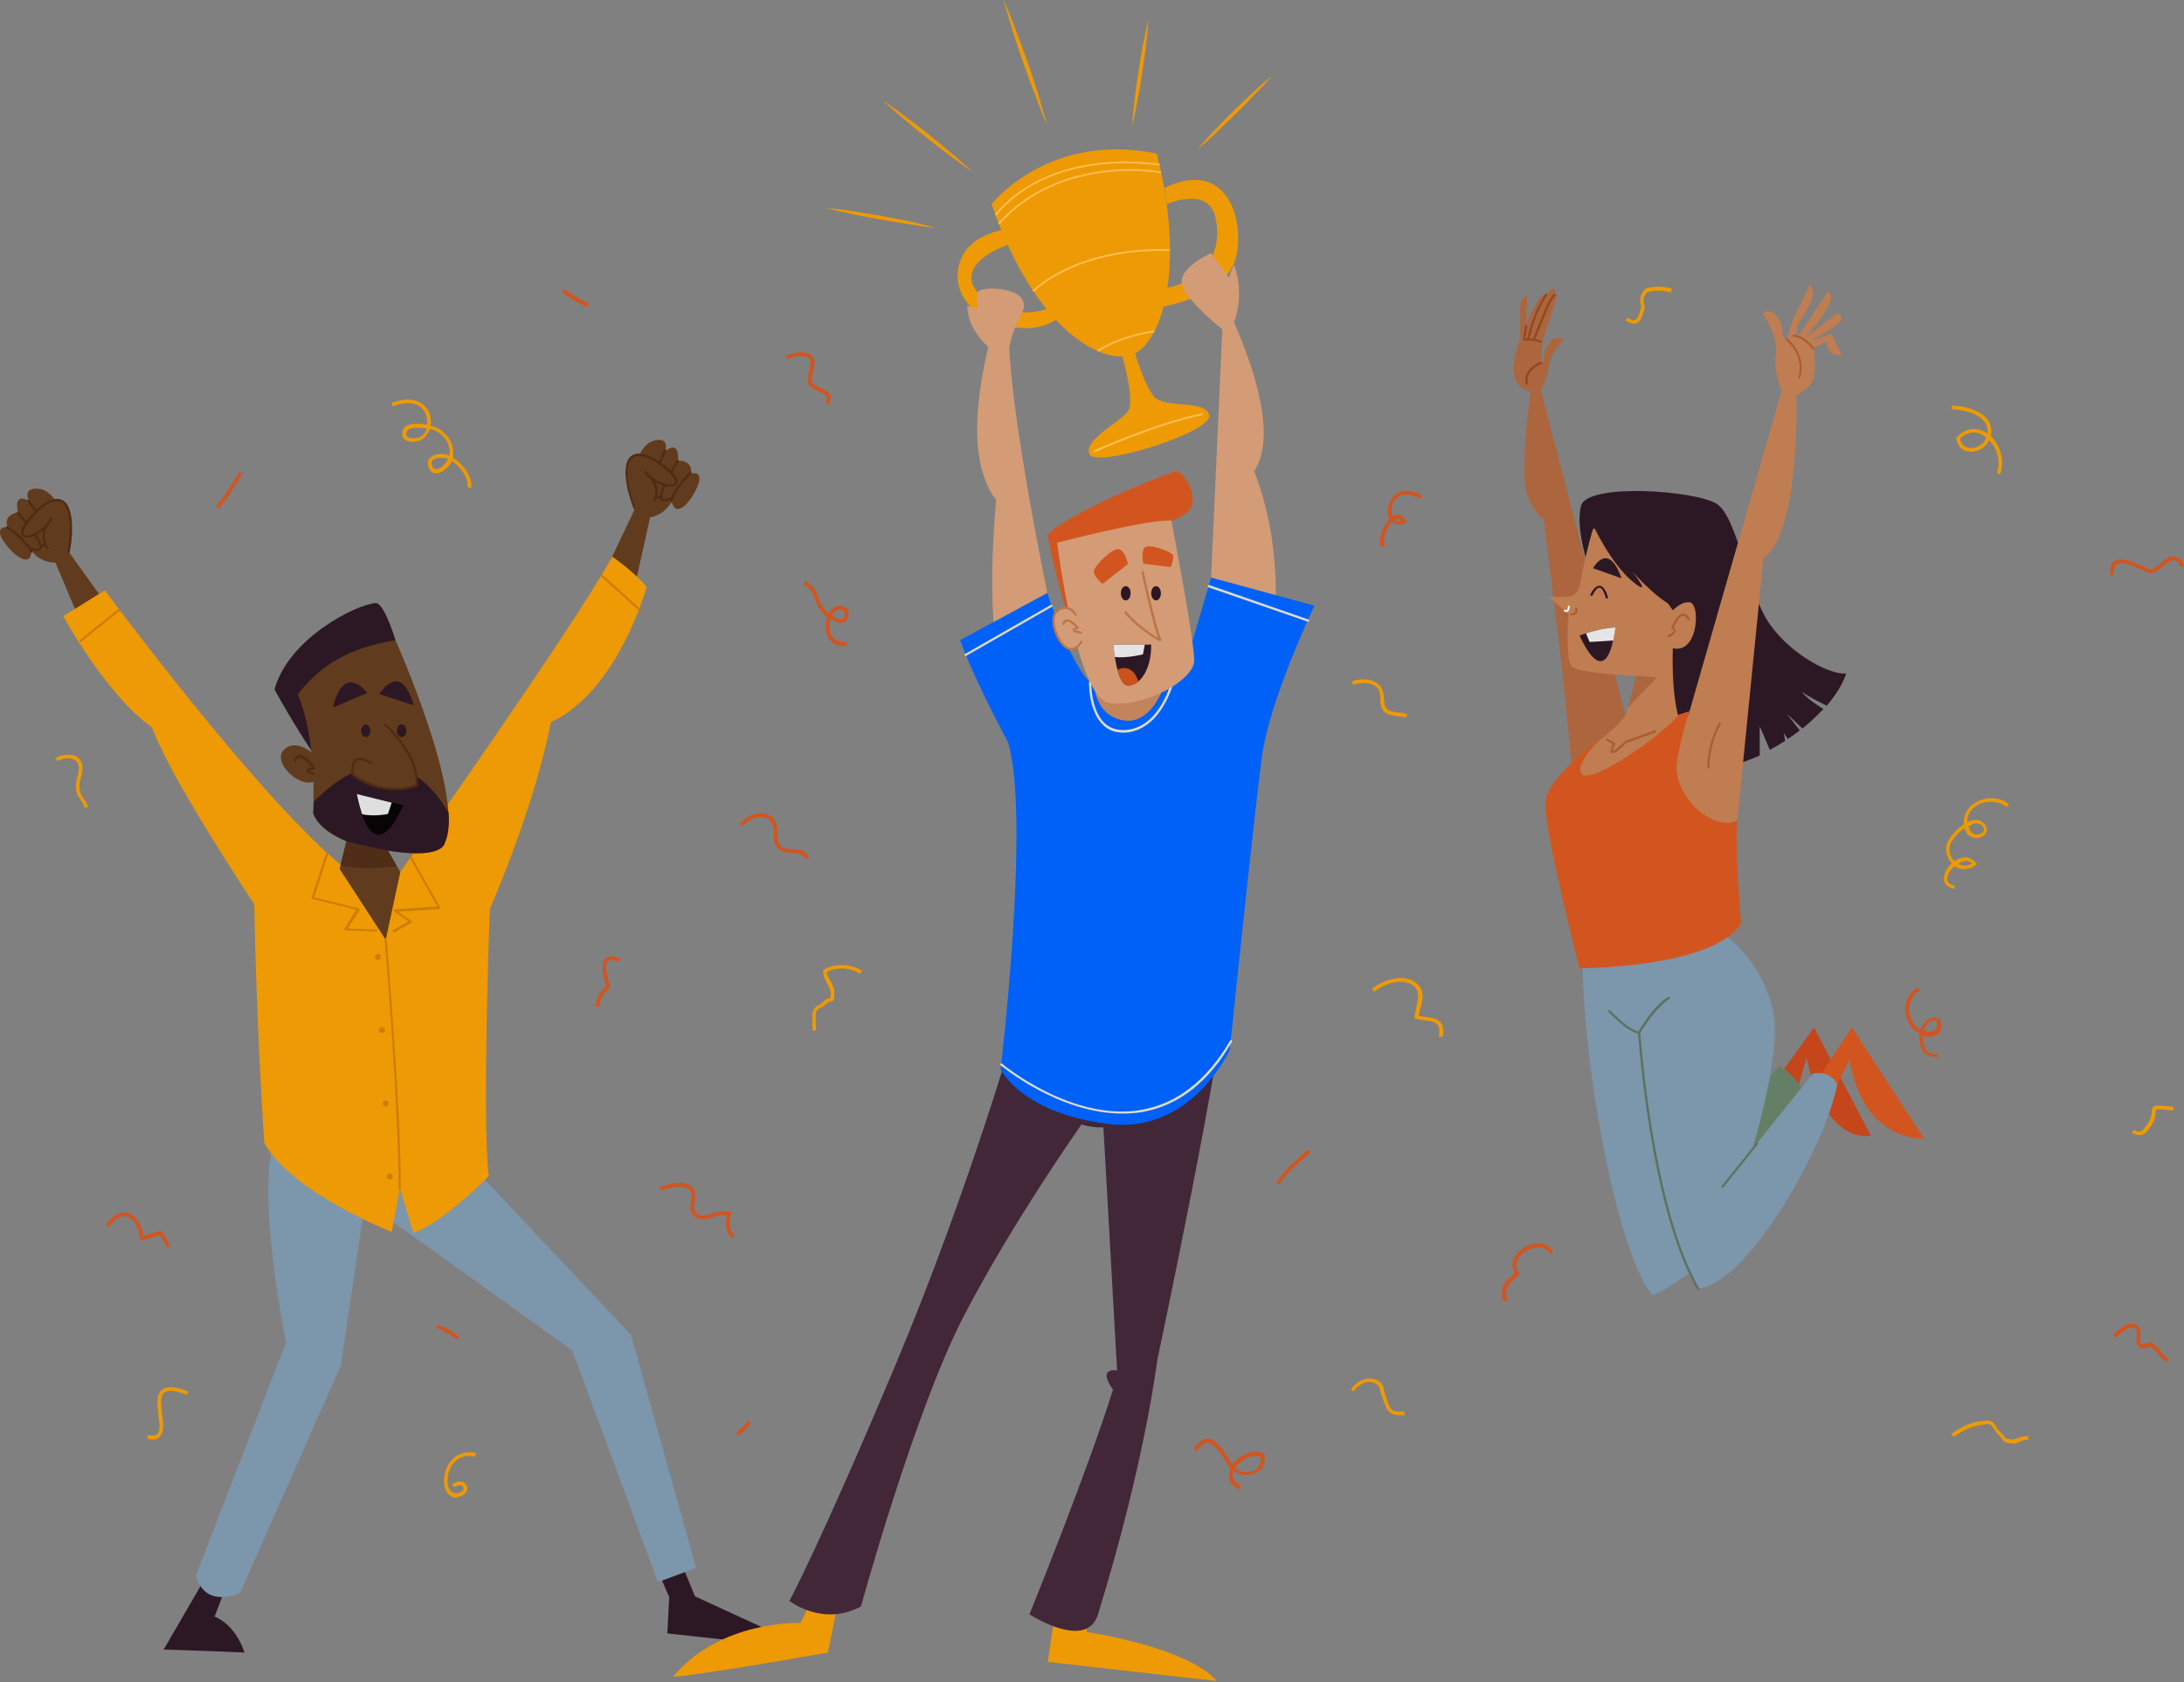 <svg width="400" height="308" viewBox="0 0 400 308" fill="none" xmlns="http://www.w3.org/2000/svg">
<rect x="0" y="0" width="400" height="308" fill="#808080" stroke="none"/>
<g clip-path="url(#clip0_439_15771)">
<path d="M41.77 289.643L39.3 296.022C39.3 296.022 42.936 297.188 44.788 302.606C37.037 302.263 29.973 302.057 29.973 302.057L39.781 285.185" fill="#2C1824"/>
<path d="M124.485 285.528L127.297 292.318L148.148 301.92L122.222 299.108L122.565 292.455L119.479 285.322" fill="#2C1824"/>
<path d="M86.9 213.992L115.569 244.445L127.503 287.106L120.508 289.712L104.801 247.257L66.873 220.096L62.414 250.069L43.964 291.701C43.964 291.701 37.586 294.788 35.871 288.478L52.401 245.816C52.401 245.816 45.953 214.678 51.166 206.996" fill="#7C96AB"/>
<path d="M111.935 102.332L116.324 93.073C116.324 93.073 114.198 87.723 115.09 84.774C116.05 81.756 120.165 83.676 123.114 86.694C125.995 89.643 121.057 89.849 118.245 86.488C121.605 89.369 119.891 91.701 119.891 91.701L116.05 87.106C116.05 87.106 116.598 81.619 119.685 80.727C122.703 79.835 121.88 82.579 121.88 82.579C121.88 82.579 124.417 80.316 124.212 84.362C127.092 84.362 126.544 86.694 126.544 86.694C126.544 86.694 129.15 86.008 127.641 89.3C126.132 92.661 123.594 94.719 123.046 91.838C121.605 94.445 119.068 94.719 119.068 94.719L115.981 108.642" fill="#613B1D"/>
<path d="M116.255 93.278C116.187 93.278 116.118 93.21 116.05 93.141C115.981 92.935 113.855 87.723 114.815 84.705C115.089 83.813 115.638 83.333 116.393 83.127C118.313 82.647 121.194 84.499 123.183 86.557C123.937 87.311 124.211 87.997 124.074 88.477C124.006 88.82 123.663 89.026 123.251 89.094C122.428 89.232 121.194 88.957 119.959 88.203C121.056 90.26 119.959 91.769 119.959 91.769C119.89 91.838 119.753 91.907 119.685 91.838C119.616 91.769 119.548 91.632 119.616 91.564C119.685 91.495 120.851 89.849 118.93 87.517C118.587 87.243 118.313 86.9 117.97 86.557C117.901 86.488 117.901 86.351 117.97 86.282C118.039 86.214 118.176 86.214 118.244 86.282C118.587 86.625 118.93 86.9 119.205 87.243C120.645 88.477 122.291 88.82 123.114 88.683C123.32 88.614 123.594 88.546 123.663 88.34C123.731 87.997 123.457 87.448 122.84 86.831C120.576 84.568 117.97 83.196 116.461 83.539C115.844 83.676 115.432 84.156 115.158 84.842C114.266 87.723 116.324 92.935 116.324 93.004C116.393 93.141 116.324 93.21 116.187 93.278C116.324 93.278 116.324 93.278 116.255 93.278Z" fill="#4F2B13"/>
<path d="M122.977 91.975C122.84 91.907 122.771 91.838 122.771 91.701C123.389 89.3 126.201 86.557 126.338 86.42C126.407 86.351 126.544 86.351 126.612 86.42C126.681 86.488 126.681 86.625 126.612 86.694C126.612 86.694 123.8 89.437 123.183 91.769C123.114 91.907 123.046 91.975 122.977 91.975Z" fill="#4F2B13"/>
<path d="M122.909 86.694C122.84 86.694 122.84 86.694 122.772 86.694C122.703 86.626 122.635 86.489 122.703 86.42L123.938 84.294C124.006 84.225 124.144 84.157 124.212 84.225C124.281 84.294 124.349 84.431 124.281 84.499L123.046 86.626C123.046 86.626 122.978 86.694 122.909 86.694Z" fill="#4F2B13"/>
<path d="M121.674 91.838C121.468 91.838 121.262 91.769 121.125 91.632C120.439 91.015 121.4 89.026 121.605 88.683C121.674 88.614 121.811 88.546 121.88 88.614C121.948 88.683 122.017 88.82 121.948 88.889C121.537 89.712 121.057 91.084 121.4 91.358C121.468 91.426 121.811 91.564 122.84 91.015C122.908 90.946 123.046 91.015 123.114 91.084C123.183 91.152 123.114 91.289 123.046 91.358C122.497 91.701 122.085 91.838 121.674 91.838Z" fill="#4F2B13"/>
<path d="M120.851 84.911H120.783C120.646 84.842 120.646 84.774 120.646 84.637L121.606 82.442C121.674 82.305 121.743 82.305 121.88 82.305C122.017 82.373 122.017 82.442 122.017 82.579L121.057 84.774C120.988 84.911 120.92 84.911 120.851 84.911Z" fill="#4F2B13"/>
<path d="M120.714 91.358C120.508 91.358 120.234 91.221 120.028 91.015C119.959 90.947 119.959 90.809 120.028 90.741C120.097 90.672 120.234 90.672 120.302 90.741C120.508 90.878 120.645 90.947 120.782 90.947C120.92 90.947 120.988 90.809 120.988 90.809C121.057 90.741 121.194 90.672 121.263 90.741C121.331 90.809 121.4 90.947 121.331 91.015C121.331 91.015 121.125 91.29 120.851 91.358C120.782 91.358 120.782 91.358 120.714 91.358Z" fill="#4F2B13"/>
<path d="M18.587 109.396L12.62 101.097C12.62 101.097 13.786 95.473 12.277 92.73C10.768 89.986 7.065 92.592 4.733 96.022C2.401 99.451 7.339 98.697 9.465 94.924C6.653 98.354 8.848 100.343 8.848 100.343L11.797 95.13C11.797 95.13 10.288 89.849 7.133 89.506C3.978 89.163 5.281 91.701 5.281 91.701C5.281 91.701 2.401 89.918 3.292 93.827C0.412 94.376 1.372 96.502 1.372 96.502C1.372 96.502 -1.303 96.296 0.755 99.245C2.881 102.263 5.693 103.841 5.761 100.891C7.613 103.223 10.151 103.018 10.151 103.018L15.707 116.186" fill="#613B1D"/>
<path d="M12.551 101.303C12.414 101.303 12.345 101.166 12.345 101.029C12.345 100.96 13.511 95.473 12.071 92.798C11.728 92.112 11.248 91.769 10.562 91.769C8.984 91.701 6.653 93.484 4.869 96.159C4.389 96.913 4.183 97.462 4.321 97.805C4.458 98.011 4.732 98.079 4.938 98.079C5.761 98.079 7.27 97.394 8.504 95.953C8.71 95.61 8.984 95.267 9.259 94.856C9.327 94.787 9.465 94.787 9.533 94.787C9.602 94.856 9.67 94.993 9.602 95.061C9.396 95.473 9.122 95.816 8.847 96.159C7.338 98.765 8.847 100.206 8.916 100.206C8.984 100.274 8.984 100.411 8.916 100.48C8.847 100.548 8.71 100.548 8.642 100.48C8.642 100.48 7.27 99.177 8.024 96.982C6.927 97.942 5.761 98.422 4.938 98.422C4.458 98.422 4.115 98.216 3.978 97.942C3.703 97.462 3.909 96.776 4.526 95.885C6.104 93.553 8.573 91.221 10.562 91.358C11.385 91.426 12.002 91.838 12.414 92.592C13.923 95.404 12.825 100.891 12.757 101.166C12.757 101.234 12.688 101.303 12.551 101.303Z" fill="#4F2B13"/>
<path d="M5.761 101.235C5.693 101.235 5.624 101.166 5.556 101.097C4.527 98.903 1.303 96.776 1.235 96.708C1.166 96.639 1.098 96.502 1.166 96.433C1.235 96.365 1.372 96.296 1.44 96.365C1.578 96.433 4.801 98.628 5.899 100.892C5.967 101.029 5.899 101.097 5.83 101.166C5.83 101.235 5.83 101.235 5.761 101.235Z" fill="#4F2B13"/>
<path d="M4.87 96.022C4.801 96.022 4.732 96.022 4.732 95.953L3.155 94.033C3.086 93.964 3.086 93.827 3.155 93.758C3.224 93.69 3.361 93.69 3.429 93.758L5.007 95.679C5.075 95.748 5.075 95.885 5.007 95.953C5.007 95.953 4.938 96.022 4.87 96.022Z" fill="#4F2B13"/>
<path d="M6.79 100.891C6.448 100.891 6.105 100.823 5.624 100.686C5.487 100.617 5.487 100.549 5.487 100.411C5.556 100.274 5.624 100.274 5.762 100.274C6.859 100.617 7.133 100.48 7.202 100.343C7.476 100 6.79 98.765 6.173 98.011C6.105 97.942 6.105 97.805 6.242 97.737C6.31 97.668 6.448 97.668 6.516 97.805C6.79 98.148 8.094 99.863 7.545 100.617C7.408 100.823 7.133 100.891 6.79 100.891Z" fill="#4F2B13"/>
<path d="M6.653 93.896C6.584 93.896 6.516 93.896 6.447 93.827L5.075 91.838C5.007 91.769 5.007 91.632 5.144 91.564C5.213 91.495 5.35 91.495 5.418 91.632L6.79 93.621C6.859 93.69 6.859 93.827 6.721 93.896H6.653Z" fill="#4F2B13"/>
<path d="M7.751 100.206C7.476 100.206 7.27 100 7.202 100C7.133 99.931 7.133 99.794 7.202 99.726C7.27 99.657 7.408 99.657 7.476 99.726C7.476 99.726 7.613 99.794 7.751 99.794C7.888 99.794 8.025 99.657 8.162 99.52C8.231 99.451 8.368 99.383 8.436 99.451C8.505 99.52 8.574 99.657 8.505 99.726C8.299 100.069 8.093 100.206 7.751 100.206C7.819 100.206 7.819 100.206 7.751 100.206Z" fill="#4F2B13"/>
<path d="M73.319 159.671C73.319 159.671 104.801 115.295 112.14 101.92C116.666 105.144 118.45 107.476 118.45 107.476C118.45 107.476 113.168 126.612 100.891 132.236C97.873 147.942 89.712 166.461 89.712 166.461C89.712 166.461 88.271 204.527 89.506 215.363C80.658 224.28 75.72 225.789 75.72 225.789L73.251 217.627L71.742 225.583C71.742 225.583 53.498 218.45 48.422 209.328C46.913 187.449 46.57 165.569 46.57 165.569C46.57 165.569 31.07 142.318 27.846 133.196C19.41 127.229 11.591 112.826 11.591 112.826L19.204 108.093C19.204 108.093 46.845 145.473 62.483 158.436" fill="#EE9A04"/>
<path d="M69.959 153.841L73.32 159.671L70.645 172.085L62.209 159.122L64.129 151.303" fill="#613B1D"/>
<path d="M62.346 158.505L64.129 151.303L69.959 153.841L72.702 158.642C70.576 158.848 66.118 159.259 62.346 158.505Z" fill="#4F2D16"/>
<path d="M72.428 117.215C72.428 117.215 70.439 110.562 68.862 110.425C65.295 110.631 52.812 116.872 50.274 126.269C55.007 134.774 58.299 139.3 58.299 139.3" fill="#2C1824"/>
<path d="M72.428 117.215C72.428 117.215 85.391 146.228 81.412 154.321C81.412 154.321 81.207 158.779 63.58 154.115C57.75 151.715 57.338 148.834 57.338 148.834C57.338 148.834 58.23 135.802 54.526 127.16C59.945 120.096 66.46 118.313 72.428 117.215Z" fill="#613B1D"/>
<path d="M82.167 148.834C82.304 151.097 82.099 153.018 81.481 154.321C81.481 154.321 81.275 158.779 63.649 154.115C57.819 151.715 57.407 148.834 57.407 148.834C57.407 148.834 57.476 148.08 57.476 146.776C71.125 133.128 79.492 144.17 82.167 148.834Z" fill="#2C1824"/>
<path d="M58.093 138.683C58.093 138.683 54.595 134.911 52.058 137.243C49.451 139.643 55.761 145.268 58.23 142.593" fill="#613B1D"/>
<path d="M70.576 132.716C70.576 132.716 76.681 138.066 76.338 143.759C70.096 146.228 64.609 141.907 64.609 141.907C64.609 141.907 63.855 137.174 67.901 139.781" fill="#613B1D"/>
<path d="M72.359 144.719C67.901 144.719 64.54 142.112 64.472 142.044C64.403 142.044 64.403 141.975 64.403 141.907C64.403 141.838 64.06 139.643 65.158 138.957C65.775 138.546 66.804 138.752 68.038 139.575C68.107 139.643 68.176 139.78 68.107 139.849C68.038 139.918 67.901 139.986 67.833 139.918C66.735 139.163 65.844 138.957 65.364 139.3C64.678 139.712 64.746 141.152 64.815 141.769C65.432 142.25 70.507 145.748 76.132 143.621C76.337 138.134 70.507 132.922 70.439 132.853C70.37 132.785 70.37 132.647 70.439 132.579C70.507 132.51 70.645 132.51 70.713 132.579C70.988 132.785 76.886 138.066 76.543 143.827C76.543 143.896 76.475 143.964 76.406 144.033C75.034 144.513 73.662 144.719 72.359 144.719Z" fill="#4F2B13"/>
<path d="M57.407 141.907C56.859 141.77 56.104 141.495 56.173 141.084C56.173 140.809 56.447 140.672 57.133 140.535C55.83 138.82 55.144 138.683 54.801 138.752C54.389 138.82 54.252 139.3 54.252 139.3C54.252 139.438 54.115 139.506 53.978 139.438C53.841 139.438 53.841 139.3 53.841 139.163C53.841 139.163 54.047 138.409 54.733 138.272C55.487 138.135 56.516 138.889 57.682 140.535C57.75 140.604 57.75 140.672 57.682 140.741C57.682 140.809 57.613 140.878 57.544 140.878C56.721 141.015 56.584 141.152 56.584 141.152C56.653 141.221 57.064 141.427 57.476 141.564C57.613 141.564 57.682 141.701 57.613 141.838C57.613 141.838 57.544 141.907 57.407 141.907Z" fill="#4F2B13"/>
<path d="M66.118 133.745C66.118 134.362 66.461 134.911 66.941 134.979C67.421 134.979 67.833 134.499 67.833 133.882C67.833 133.265 67.49 132.716 67.01 132.647C66.598 132.647 66.187 133.128 66.118 133.745Z" fill="#2C1824"/>
<path d="M72.702 133.745C72.702 134.362 73.045 134.911 73.525 134.979C74.005 134.979 74.417 134.499 74.417 133.882C74.417 133.265 74.074 132.716 73.594 132.647C73.114 132.579 72.702 133.128 72.702 133.745Z" fill="#2C1824"/>
<path d="M67.284 126.886C67.284 126.886 62.963 121.125 60.974 129.561Z" fill="#2C1824"/>
<path d="M69.478 127.092C69.478 127.092 73.388 120.713 75.788 129.15Z" fill="#2C1824"/>
<path d="M73.868 147.462L65.363 145.405C65.363 145.405 67.832 160.7 73.868 147.462Z" fill="#070406"/>
<path d="M71.056 149.04C71.056 149.04 68.587 149.589 66.323 149.108C65.706 147.257 65.363 145.405 65.363 145.405L71.742 146.982L71.056 149.04Z" fill="#DFDFDF"/>
<path d="M73.183 217.833C73.046 217.833 72.977 217.764 72.977 217.627C73.114 204.184 70.508 172.428 70.439 172.085C70.439 171.948 70.508 171.879 70.645 171.879C70.782 171.879 70.851 171.948 70.851 172.085C70.851 172.428 73.526 204.184 73.389 217.627C73.389 217.764 73.251 217.833 73.183 217.833Z" fill="#CC7E00"/>
<path d="M68.861 170.576L63.306 170.37C63.237 170.37 63.169 170.302 63.1 170.233C63.032 170.165 63.1 170.096 63.1 170.027L65.226 166.598L57.202 164.609C57.133 164.609 57.065 164.54 57.065 164.54C57.065 164.472 57.065 164.403 57.065 164.403L59.671 156.31C59.739 156.173 59.808 156.173 59.945 156.173C60.082 156.241 60.082 156.31 60.082 156.447L57.545 164.335L65.706 166.324C65.775 166.324 65.844 166.392 65.844 166.461C65.844 166.53 65.844 166.598 65.844 166.667L63.717 170.027L68.93 170.233C69.067 170.233 69.136 170.302 69.136 170.439C69.067 170.439 68.999 170.576 68.861 170.576Z" fill="#CC7E00"/>
<path d="M72.154 170.713C72.085 170.713 72.017 170.645 71.948 170.576C71.88 170.508 71.948 170.37 72.017 170.302L74.829 168.724L72.154 166.872C72.085 166.804 72.017 166.735 72.085 166.667C72.085 166.598 72.154 166.529 72.291 166.529L80.11 165.981L75.035 157.064C74.966 156.996 75.035 156.859 75.103 156.79C75.172 156.722 75.309 156.79 75.378 156.859L80.59 166.118C80.659 166.187 80.659 166.255 80.59 166.324C80.59 166.392 80.522 166.461 80.453 166.461L72.909 166.941L75.378 168.656C75.446 168.724 75.446 168.793 75.446 168.861C75.446 168.93 75.378 168.999 75.309 168.999L72.223 170.713C72.223 170.713 72.223 170.713 72.154 170.713Z" fill="#CC7E00"/>
<path d="M68.655 175.24C68.655 175.514 68.861 175.789 69.204 175.789C69.478 175.789 69.753 175.583 69.753 175.24C69.753 174.966 69.547 174.691 69.204 174.691C68.93 174.691 68.655 174.897 68.655 175.24Z" fill="#CC7E00"/>
<path d="M69.41 188.615C69.41 188.889 69.616 189.163 69.959 189.163C70.302 189.163 70.508 188.958 70.508 188.615C70.508 188.34 70.302 188.066 69.959 188.066C69.684 188.066 69.41 188.34 69.41 188.615Z" fill="#CC7E00"/>
<path d="M70.096 202.057C70.096 202.332 70.302 202.606 70.644 202.606C70.919 202.606 71.193 202.4 71.193 202.057C71.193 201.783 70.987 201.509 70.644 201.509C70.37 201.509 70.164 201.715 70.096 202.057Z" fill="#CC7E00"/>
<path d="M70.851 215.432C70.851 215.706 71.056 215.981 71.399 215.981C71.674 215.981 71.948 215.775 71.948 215.432C71.948 215.158 71.742 214.883 71.399 214.883C71.125 214.883 70.851 215.089 70.851 215.432Z" fill="#CC7E00"/>
<path d="M117.078 111.797C117.009 111.797 117.009 111.797 116.941 111.728L110.013 105.487C109.945 105.418 109.945 105.281 110.013 105.213C110.082 105.144 110.219 105.144 110.288 105.213L117.215 111.454C117.284 111.523 117.284 111.66 117.215 111.728C117.146 111.728 117.146 111.797 117.078 111.797Z" fill="#CC7E00"/>
<path d="M14.746 117.559C14.678 117.559 14.609 117.559 14.609 117.49C14.54 117.421 14.54 117.284 14.609 117.216L21.605 111.591C21.674 111.523 21.811 111.523 21.879 111.591C21.948 111.66 21.948 111.797 21.879 111.866L14.883 117.49C14.883 117.559 14.815 117.559 14.746 117.559Z" fill="#CC7E00"/>
<path d="M193.278 295.062L191.906 304.321L222.839 307.819C222.839 307.819 219.341 302.264 199.039 298.834C199.039 290.947 199.039 290.947 199.039 290.947" fill="#EE9A04"/>
<path d="M149.177 291.77L146.639 297.188C146.639 297.188 131.962 296.571 123.251 307.064C128.875 306.653 151.646 302.606 151.646 302.606L154.184 289.849" fill="#EE9A04"/>
<path d="M213.718 37.38C213.718 37.38 221.399 33.951 222.634 39.918C223.937 45.816 221.125 51.372 213.238 52.812C211.934 54.87 212.072 56.31 212.072 56.31C212.072 56.31 225.24 54.527 226.543 46.365C227.847 38.203 223.457 29.355 213.306 34.431" fill="#EE9A04"/>
<path d="M184.567 44.856C184.567 44.856 177.777 46.982 177.915 51.029C178.052 55.007 186.762 59.671 193.552 55.693C195.061 57.751 194.856 57.202 194.856 57.202C194.856 57.202 191.358 62.072 182.921 59.191C174.417 56.31 174.074 49.246 177.16 45.542C180.178 41.838 186.625 41.701 186.625 41.701" fill="#EE9A04"/>
<path d="M191.838 108.642C191.838 108.642 185.459 78.052 184.842 63.512C186.145 57.614 188.34 57.133 187.242 54.87C186.145 52.607 179.423 52.332 179.08 53.567C178.738 54.87 179.08 56.585 179.08 56.585L177.16 55.968C177.16 55.968 176.886 59.808 181.001 63.512C178.463 74.417 177.64 85.117 182.441 91.564C180.658 111.592 182.784 120.439 182.784 120.439" fill="#D39C76"/>
<path d="M221.811 105.83L223.868 60.288C223.868 60.288 218.244 55.967 216.667 52.607C215.089 49.246 221.811 46.365 221.811 46.365L225.034 50.823L225.994 48.423C225.994 48.423 228.121 53.567 225.994 58.985C233.333 75.789 231.824 83.128 229.698 86.283C235.459 100.961 233.265 115.844 233.265 115.844" fill="#D39C76"/>
<path d="M186.832 185.528C186.352 186.557 177.778 217.215 163.924 250.137C150.069 283.059 144.582 293.141 144.582 293.141C144.582 293.141 150.618 297.942 157.682 294.17C157.682 294.17 167.559 258.162 176.612 240.809C185.666 223.457 198.08 205.899 198.08 205.899C198.08 205.899 202.195 207.407 206.585 205.418C210.974 203.429 201.921 203.429 201.921 203.429L204.596 250.96C204.596 250.96 200.823 250.206 203.841 254.458C199.315 269.067 188.546 295.61 188.546 295.61C188.546 295.61 199.04 302.401 201.098 295.61C209.74 267.627 211.935 249.177 211.935 249.177C211.935 249.177 224.76 188.615 224.006 182.785" fill="#422738"/>
<path d="M183.265 195.817C183.265 195.817 188.752 149.863 184.637 135.94C177.846 123.251 175.857 117.216 175.857 117.216L191.838 108.574C191.838 108.574 196.022 122.291 200.274 125.515C204.527 128.807 217.01 122.223 217.01 122.223L221.811 105.762L240.741 110.906C240.741 110.906 232.51 128.121 231.139 138.546C229.698 148.972 225.24 192.25 225.24 192.25C225.24 192.25 218.107 208.025 202.538 205.762C186.9 203.636 183.265 195.817 183.265 195.817Z" fill="#0061F9"/>
<path d="M205.693 134.157C204.184 134.157 202.949 133.677 201.989 132.716C199.383 130.179 199.451 125.24 199.451 125.035C199.451 124.897 199.52 124.829 199.657 124.829C199.794 124.829 199.863 124.897 199.863 125.035C199.863 125.103 199.794 129.973 202.263 132.373C203.292 133.334 204.527 133.745 206.104 133.677C212.551 133.265 214.609 124.554 214.609 124.486C214.609 124.349 214.746 124.28 214.883 124.349C215.021 124.349 215.089 124.486 215.021 124.623C215.021 124.692 212.894 133.677 206.104 134.157C206.036 134.157 205.83 134.157 205.693 134.157Z" fill="#DFDCC9"/>
<path d="M213.238 125.515C213.238 125.515 210.837 133.196 205.282 131.825C199.795 130.453 200.343 123.937 200.343 123.937L213.238 125.515Z" fill="#C1845B"/>
<path d="M214.54 95.336C214.54 95.336 217.832 94.376 218.312 92.456C218.793 90.535 217.558 87.106 215.432 86.214C206.927 89.301 195.747 94.308 191.838 97.874C193.964 108.848 196.365 114.952 196.365 114.952" fill="#D2551F"/>
<path d="M214.54 95.337C214.54 95.337 218.724 117.079 218.724 120.919C218.724 124.692 209.19 129.699 203.155 128.738C197.119 127.778 193.621 99.383 193.621 99.383C193.621 99.383 210.356 94.993 214.54 95.337Z" fill="#D39C76"/>
<path d="M197.119 112.551C197.119 112.551 195.747 110.151 193.621 111.866C191.495 113.58 195.336 122.085 198.079 117.49" fill="#D39C76"/>
<path d="M196.227 119.068C196.159 119.068 196.09 119.068 196.022 119.068C194.65 118.862 193.484 117.01 193.004 115.364C192.524 113.718 192.729 112.346 193.415 111.729C194.101 111.18 194.787 110.974 195.404 111.111C196.57 111.317 197.188 112.415 197.188 112.483C197.256 112.552 197.188 112.689 197.119 112.758C197.05 112.826 196.913 112.758 196.845 112.689C196.845 112.689 196.227 111.66 195.336 111.523C194.787 111.454 194.238 111.592 193.69 112.072C193.072 112.552 193.004 113.786 193.415 115.227C193.895 116.804 194.924 118.519 196.09 118.656C196.708 118.725 197.325 118.313 197.874 117.421C197.942 117.353 198.079 117.284 198.148 117.353C198.216 117.421 198.285 117.559 198.216 117.627C197.531 118.725 196.776 119.068 196.227 119.068Z" fill="#BC7646"/>
<path d="M206.584 103.293C206.584 103.293 206.241 101.166 205.075 100.618C203.909 100.069 200.48 103.567 200.343 104.527C200.206 105.487 201.92 106.928 201.92 106.928L206.584 103.293Z" fill="#D2551F"/>
<path d="M209.397 103.224C209.397 103.224 208.779 100.343 210.014 100.069C211.18 99.795 214.541 101.029 214.815 101.646C215.089 102.264 214.403 103.841 214.403 103.841L209.397 103.224Z" fill="#D2551F"/>
<path d="M209.26 104.733C209.26 104.733 211.591 115.09 212.483 117.284C208.162 114.747 206.104 112.14 206.104 112.14" fill="#D39C76"/>
<path d="M212.483 117.421C212.414 117.421 212.414 117.421 212.346 117.421C208.025 114.952 206.036 112.346 205.967 112.209C205.898 112.14 205.898 112.003 206.036 111.934C206.104 111.866 206.241 111.866 206.31 112.003C206.31 112.003 208.162 114.403 212.071 116.804C211.042 113.855 209.122 105.213 209.053 104.801C209.053 104.664 209.122 104.595 209.191 104.527C209.328 104.527 209.396 104.595 209.465 104.664C209.465 104.801 211.797 115.021 212.688 117.147C212.757 117.215 212.688 117.353 212.62 117.353C212.551 117.421 212.551 117.421 212.483 117.421Z" fill="#BC7646"/>
<path d="M198.011 116.05C196.502 115.844 196.502 115.501 196.433 115.432C196.433 115.158 196.639 115.021 197.051 114.884C196.09 113.855 195.542 113.786 195.336 113.855C195.062 113.924 194.993 114.198 194.993 114.266C194.993 114.404 194.856 114.472 194.719 114.404C194.582 114.404 194.513 114.266 194.582 114.129C194.582 114.129 194.719 113.581 195.199 113.443C195.816 113.306 196.571 113.718 197.531 114.815C197.599 114.884 197.599 114.952 197.599 115.021C197.599 115.09 197.531 115.158 197.462 115.158C197.119 115.227 196.982 115.295 196.845 115.364C197.051 115.432 197.462 115.57 197.942 115.638C198.08 115.638 198.148 115.775 198.148 115.844C198.217 115.981 198.148 116.05 198.011 116.05Z" fill="#BC7646"/>
<path d="M210.836 118.039H203.909C203.909 118.039 204.458 125.446 206.584 125.515C208.779 125.583 210.905 122.565 210.836 118.039Z" fill="#2C1824"/>
<path d="M209.671 118.039H203.909C203.909 118.039 203.978 119.067 204.184 120.302C206.378 120.576 209.328 119.822 209.328 119.822L209.671 118.039Z" fill="#E4E4E4"/>
<path d="M207.065 108.642C207.065 109.396 206.653 109.945 206.173 109.945C205.693 109.945 205.281 109.328 205.281 108.642C205.281 107.888 205.693 107.339 206.173 107.339C206.722 107.339 207.065 107.888 207.065 108.642Z" fill="#2C1824"/>
<path d="M212.62 108.642C212.62 109.396 212.209 109.945 211.729 109.945C211.248 109.945 210.837 109.328 210.837 108.642C210.837 107.888 211.248 107.339 211.729 107.339C212.209 107.339 212.62 107.888 212.62 108.642Z" fill="#2C1824"/>
<path d="M204.664 122.634C205.076 124.143 205.693 125.514 206.653 125.514C207.27 125.514 207.956 125.309 208.505 124.829C207.545 121.879 205.693 122.154 204.664 122.634Z" fill="#CC521A"/>
<path d="M181.618 37.38C181.618 37.38 191.975 24.074 211.865 28.121C217.283 49.52 212.62 63.032 207.338 64.952C202.126 66.873 189.643 60.768 181.618 37.38Z" fill="#EE9A04"/>
<path d="M205.281 64.266C205.281 64.266 208.025 73.251 206.584 75.309C205.144 77.366 198.423 80.453 199.52 83.128C200.617 85.871 222.085 79.15 221.468 76.063C220.85 73.045 213.375 74.966 211.317 72.565C209.259 70.165 207.339 62.757 207.339 62.757" fill="#EE9A04"/>
<path d="M205.487 203.909C193.895 203.909 183.333 195.13 183.264 195.062C183.196 194.993 183.196 194.856 183.264 194.787C183.333 194.719 183.47 194.719 183.539 194.787C183.676 194.925 196.433 205.487 209.122 203.224C215.637 202.058 221.056 197.805 225.308 190.535C225.377 190.466 225.514 190.398 225.583 190.466C225.651 190.535 225.72 190.672 225.651 190.741C221.399 198.148 215.843 202.469 209.19 203.635C207.956 203.841 206.721 203.909 205.487 203.909Z" fill="#DFDCC9"/>
<path d="M176.887 120.165C176.818 120.165 176.749 120.096 176.681 120.027C176.612 119.959 176.681 119.822 176.749 119.753L192.456 110.768C192.524 110.7 192.662 110.768 192.73 110.837C192.799 110.905 192.73 111.043 192.662 111.111L176.955 120.096C176.955 120.165 176.887 120.165 176.887 120.165Z" fill="#DFDCC9"/>
<path d="M239.575 113.855C239.506 113.855 239.506 113.855 239.575 113.855L221.331 107.545C221.193 107.476 221.193 107.408 221.193 107.27C221.262 107.133 221.331 107.133 221.468 107.133L239.643 113.443C239.78 113.512 239.78 113.58 239.78 113.718C239.712 113.786 239.643 113.855 239.575 113.855Z" fill="#DFDCC9"/>
<path d="M183.059 41.084L182.784 40.878C194.307 27.984 212.482 31.345 212.688 31.413L212.62 31.756C212.482 31.688 194.444 28.327 183.059 41.084Z" fill="#FFBC50"/>
<path d="M182.511 39.507L182.236 39.301C182.305 39.164 190.535 27.23 212.415 29.973L212.346 30.316C190.673 27.572 182.579 39.369 182.511 39.507Z" fill="#FFBC50"/>
<path d="M189.369 53.429L189.095 53.224C189.163 53.155 196.845 45.13 214.266 45.611V45.953C197.051 45.473 189.438 53.361 189.369 53.429Z" fill="#FFBC50"/>
<path d="M201.166 64.404L200.96 64.129C201.029 64.129 204.595 61.523 211.385 60.494L211.454 60.837C204.732 61.797 201.166 64.404 201.166 64.404Z" fill="#FFBC50"/>
<path d="M200.412 82.853L200.274 82.511C200.412 82.442 211.523 77.435 220.233 75.652L220.302 75.995C211.66 77.778 200.549 82.785 200.412 82.853Z" fill="#FFBC50"/>
<path d="M171.262 41.701C169.547 41.564 167.901 41.289 166.186 41.015C164.472 40.741 162.826 40.467 161.18 40.192C159.533 39.849 157.819 39.575 156.173 39.232L153.704 38.683C152.88 38.477 152.057 38.272 151.234 38.066C152.057 38.135 152.949 38.272 153.772 38.34L156.31 38.683C158.024 38.958 159.671 39.232 161.317 39.506C162.963 39.849 164.677 40.123 166.324 40.467C167.901 40.878 169.616 41.221 171.262 41.701Z" fill="#EE9A04"/>
<path d="M178.257 31.55C176.817 30.59 175.377 29.561 173.936 28.464C172.496 27.435 171.124 26.337 169.752 25.24C168.381 24.143 167.009 23.045 165.637 21.879L163.648 20.165C162.962 19.547 162.345 18.999 161.659 18.381C162.414 18.861 163.1 19.41 163.854 19.89L165.98 21.468C167.42 22.497 168.792 23.594 170.164 24.691C171.536 25.789 172.907 26.886 174.279 28.052C175.582 29.218 176.954 30.384 178.257 31.55Z" fill="#EE9A04"/>
<path d="M191.838 23.046C191.015 21.194 190.261 19.273 189.575 17.353C188.82 15.432 188.134 13.512 187.449 11.591C186.763 9.671 186.145 7.751 185.528 5.83L184.637 2.881C184.362 1.921 184.019 0.96 183.813 -0.068C184.225 0.892 184.568 1.783 184.979 2.744L186.077 5.624C186.831 7.545 187.517 9.465 188.203 11.386C188.889 13.306 189.506 15.227 190.123 17.147C190.672 19.136 191.289 21.125 191.838 23.046Z" fill="#EE9A04"/>
<path d="M207.339 23.045C207.476 21.399 207.613 19.753 207.819 18.107C208.025 16.461 208.231 14.815 208.505 13.169C208.779 11.523 208.985 9.877 209.328 8.299L209.808 5.899C210.014 5.076 210.151 4.253 210.357 3.498C210.288 4.321 210.22 5.144 210.151 5.967L209.877 8.436C209.671 10.082 209.465 11.729 209.191 13.375C208.916 15.021 208.711 16.667 208.368 18.244C208.093 19.822 207.75 21.468 207.339 23.045Z" fill="#EE9A04"/>
<path d="M219.342 27.298C220.371 26.064 221.468 24.898 222.565 23.732C223.663 22.566 224.76 21.468 225.926 20.302C227.092 19.205 228.19 18.107 229.356 17.01L231.139 15.432C231.756 14.884 232.305 14.404 232.991 13.855C232.511 14.472 231.962 15.021 231.413 15.638L229.767 17.353C228.67 18.519 227.572 19.616 226.406 20.782C225.24 21.88 224.143 22.977 222.977 24.075C221.811 25.24 220.576 26.338 219.342 27.298Z" fill="#EE9A04"/>
<path d="M326.132 196.639L332.236 188.134L342.661 207.956C342.661 207.956 334.431 210.082 330.864 193.69L328.944 200.411" fill="#C4461A"/>
<path d="M321.743 199.931L325.926 195.13C325.926 195.13 330.042 197.874 330.728 201.029C331.413 204.184 321.674 212.551 321.674 212.551L317.49 206.516" fill="#657F67"/>
<path d="M332.922 197.599L339.163 188.134L352.401 208.505C352.401 208.505 341.29 209.328 338.752 194.033L334.979 201.577" fill="#D2551F"/>
<path d="M315.501 170.988C315.501 170.988 322.36 175.172 324.692 184.842C327.092 194.513 317.284 222.154 317.284 222.154L315.501 217.216L332.031 196.571C332.031 196.571 335.186 195.816 336.489 198.628C334.431 209.602 320.165 235.185 311.043 235.94C302.881 221.674 300.618 193.416 300.275 189.095C303.361 183.882 305.693 182.716 305.693 182.716L315.776 214.403L311.455 231.482C311.455 231.482 305.693 236.214 302.675 237.106C297.326 231.619 290.467 200.96 289.85 177.229C289.232 153.498 303.43 170.919 303.43 170.919" fill="#7C96AB"/>
<path d="M311.043 236.214C310.974 236.214 310.905 236.145 310.837 236.077C303.498 223.319 300.823 199.108 300 189.3V189.163C300 189.094 300 189.094 300 189.026C303.086 183.813 305.418 182.579 305.556 182.579C305.624 182.51 305.761 182.579 305.83 182.647C305.898 182.716 305.83 182.853 305.761 182.922C305.761 182.922 303.429 184.156 300.412 189.163V189.232C301.235 199.04 303.909 223.114 311.18 235.871C311.248 235.939 311.18 236.077 311.111 236.145C311.111 236.214 311.043 236.214 311.043 236.214Z" fill="#5B725D"/>
<path d="M315.501 217.489C315.432 217.489 315.432 217.489 315.363 217.421C315.295 217.352 315.226 217.215 315.363 217.146L321.673 209.259C321.742 209.19 321.879 209.122 321.948 209.259C322.016 209.327 322.085 209.465 321.948 209.533L315.638 217.421C315.569 217.421 315.569 217.489 315.501 217.489Z" fill="#5B725D"/>
<path d="M300.206 189.369C297.874 188.82 294.719 185.459 294.582 185.254C294.513 185.185 294.513 185.048 294.582 184.979C294.65 184.911 294.787 184.911 294.856 184.979C294.856 184.979 298.011 188.409 300.206 188.957C300.343 188.957 300.412 189.094 300.343 189.232C300.412 189.3 300.343 189.369 300.206 189.369Z" fill="#5B725D"/>
<path d="M298.217 133.128L282.236 71.468C282.236 71.468 283.471 69.136 283.608 67.147C283.745 65.158 286.283 62.209 286.283 62.209C286.283 62.209 284.911 61.043 283.745 62.826C282.511 64.609 282.785 65.912 282.785 65.912L282.236 66.461L282.511 62.483C282.511 62.483 284.774 55.35 285.117 54.527C285.46 53.704 284.705 53.978 284.705 53.978C284.705 53.978 285.185 53.018 284.568 52.949C283.951 52.881 283.128 53.978 283.128 53.978C283.128 53.978 282.373 53.704 281.139 55.899C279.904 58.162 279.493 59.602 279.493 59.602L279.699 54.184C279.699 54.184 278.601 54.527 278.464 55.83C278.327 57.133 278.464 62.003 278.464 62.003C278.464 62.003 276.886 65.775 277.298 68.519C277.71 71.262 280.316 71.674 280.316 71.674C280.316 71.674 278.258 86.694 279.699 90.604C281.139 94.513 282.716 94.925 282.716 94.925C282.716 94.925 285.734 119.067 286.42 125.377C287.037 131.619 288.203 143.553 288.203 143.553" fill="#AD653D"/>
<path d="M322.36 133.128L324.143 137.311C325.035 136.831 325.995 136.283 326.955 135.665L326.681 134.225L327.435 135.322C328.19 134.842 328.944 134.294 329.63 133.745L327.229 130.658L330.11 133.402C331.482 132.305 332.785 131.07 333.951 129.835C332.716 129.081 331.002 127.915 329.973 126.68C331.276 127.572 332.991 128.464 334.568 129.218C336.146 127.366 337.449 125.377 338.135 123.32C335.528 123.663 328.395 120.233 324.212 114.403C320.028 108.642 318.313 94.787 314.404 92.25C310.426 89.781 290.741 88.409 289.575 92.593C288.409 96.776 291.221 104.733 291.221 104.733L300.823 120.302V135.254C300.823 135.254 311.523 140.878 317.147 140.055C318.519 139.849 320.371 139.232 322.291 138.34V133.128H322.36Z" fill="#2C1824"/>
<path d="M309.397 130.384L326.338 71.468C326.338 71.468 324.76 68.313 325.24 64.815C325.72 61.317 322.84 57.407 322.84 57.407C322.84 57.407 324.006 56.104 325.446 57.888C326.818 59.739 326.406 61.523 326.406 61.523L327.298 62.14L328.258 58.711L331.55 52.058C331.55 52.058 332.648 53.361 331.619 55.418C330.59 57.476 329.355 59.328 329.355 59.328L328.875 61.248H329.561L334.774 53.361C334.774 53.361 336.146 53.91 334.705 56.379C333.265 58.848 330.727 61.797 330.727 61.797L336.488 57.339C336.488 57.339 337.86 57.819 337.037 58.916C336.146 60.014 331.55 62.483 331.55 62.483L335.391 61.111L337.311 65.021C337.311 65.021 334.842 65.638 334.568 62.689C332.716 63.306 332.167 63.786 332.167 63.786C332.167 63.786 332.648 66.667 332.236 68.93C331.825 71.193 329.012 72.291 329.012 72.291C329.012 72.291 329.767 97.668 322.977 102.195L318.176 150.343L313.718 153.841L305.967 148.834L303.498 143.004" fill="#BF7D51"/>
<path d="M292.593 135.803C292.593 135.803 283.608 142.113 283.06 146.708C282.58 151.372 289.301 177.298 289.301 177.298C289.301 177.298 313.65 177.298 318.862 169.136C318.862 169.136 317.696 154.87 318.176 150.275C313.787 152.469 305.899 145.542 307.202 138.958C308.506 132.442 309.397 130.247 309.397 130.247L307.408 130.864" fill="#D2551F"/>
<path d="M291.77 96.845C291.77 96.845 290.879 99.588 289.918 104.252C288.958 108.916 289.507 109.602 283.608 109.259C285.049 110.631 287.244 112.346 287.244 112.346C287.244 112.346 286.695 120.919 287.861 122.085C289.027 123.251 299.726 123.8 299.726 123.8C299.726 123.8 298.492 129.287 297.737 130.864C297.051 132.442 292.593 135.871 292.593 135.871C292.593 135.871 287.861 140.604 289.918 141.907C291.976 143.21 303.979 134.979 307.34 131.07C305.488 123.663 306.791 112.346 306.791 112.346L295.405 96.159" fill="#BF7D51"/>
<path d="M291.77 96.159C291.77 96.159 294.993 103.155 298.971 106.447C302.949 109.74 298.971 104.664 298.971 104.664C298.971 104.664 304.595 111.111 307.888 111.454C307.064 103.567 301.303 94.582 301.303 94.582L294.444 93.622L291.77 96.159Z" fill="#2C1824"/>
<path d="M305.076 113.374C305.076 113.374 307.202 110.014 309.466 110.288C311.661 110.562 310.975 121.468 305.076 118.175" fill="#BF7D51"/>
<path d="M289.301 116.392C289.301 116.392 292.387 115.089 295.817 114.883C294.994 122.085 292.593 123.525 289.301 116.392Z" fill="#2C1824"/>
<path d="M291.153 117.558L295.474 117.284C295.611 116.598 295.748 115.775 295.885 114.883C293.69 115.02 291.633 115.569 290.467 115.981L291.153 117.558Z" fill="#E5E5E5"/>
<path d="M305.625 116.735C305.556 116.735 305.488 116.667 305.419 116.598C305.35 116.461 305.419 116.392 305.488 116.324C305.899 116.118 306.585 115.706 306.585 115.432C306.585 115.295 306.379 115.226 306.242 115.158C306.174 115.158 306.173 115.089 306.105 115.021C306.105 114.952 306.105 114.883 306.105 114.883C306.859 113.169 307.614 112.346 308.3 112.346C309.054 112.346 309.466 113.306 309.466 113.306C309.534 113.443 309.466 113.512 309.329 113.58C309.191 113.649 309.123 113.58 309.054 113.443C309.054 113.443 308.78 112.757 308.3 112.757C308.025 112.757 307.408 113.032 306.516 114.883C306.791 115.021 306.859 115.226 306.928 115.432C306.928 116.049 305.831 116.598 305.625 116.735Z" fill="#AA5E33"/>
<path d="M287.86 112.689H287.792C287.655 112.689 287.586 112.62 287.586 112.483C287.586 112.346 287.723 112.277 287.792 112.277C287.997 112.277 288.272 112.277 288.409 112.071C288.546 111.866 288.478 111.591 288.478 111.591C288.478 111.454 288.478 111.385 288.615 111.317C288.752 111.317 288.821 111.317 288.889 111.454C288.889 111.454 289.026 111.934 288.752 112.346C288.546 112.551 288.272 112.689 287.86 112.689Z" fill="#AA5E33"/>
<path d="M286.832 112.071C286.763 112.071 286.626 112.071 286.489 111.934C286.42 111.865 286.351 111.797 286.42 111.728C286.489 111.66 286.557 111.591 286.626 111.66C286.832 111.728 286.9 111.728 286.9 111.728C287.106 111.66 287.174 111.248 287.174 111.042C287.174 110.974 287.243 110.905 287.38 110.905C287.449 110.905 287.517 110.974 287.517 111.111C287.517 111.18 287.449 111.865 287.037 112.071C286.969 112.003 286.9 112.071 286.832 112.071Z" fill="white"/>
<path d="M294.308 109.602C294.239 109.602 294.102 109.534 294.102 109.465C293.622 107.888 293.21 107.613 292.936 107.613C292.387 107.613 291.839 108.642 291.702 108.985C291.633 109.122 291.564 109.122 291.427 109.122C291.29 109.054 291.29 108.985 291.29 108.848C291.359 108.711 292.044 107.202 293.005 107.27C293.622 107.339 294.102 108.025 294.514 109.397C294.582 109.397 294.514 109.534 294.308 109.602Z" fill="#2C1824"/>
<path d="M291.77 104.047C291.77 104.047 294.513 98.903 296.982 105.899Z" fill="#2C1824"/>
<path d="M312.894 140.741C312.757 140.741 312.688 140.672 312.688 140.535C312.688 135.939 314.815 132.373 314.815 132.373C314.883 132.304 315.02 132.236 315.089 132.304C315.158 132.373 315.226 132.51 315.158 132.579C315.158 132.579 313.1 136.008 313.1 140.535C313.1 140.603 313.031 140.741 312.894 140.741Z" fill="#AA5E33"/>
<path d="M299.726 123.731L303.429 124.074L298.217 129.492L299.726 123.731Z" fill="#AD653D"/>
<path d="M295.336 137.928C295.267 137.928 295.199 137.928 295.13 137.86C294.856 137.654 294.924 137.243 295.336 136.282L294.239 135.597C294.17 135.528 294.101 135.391 294.17 135.322C294.239 135.254 294.376 135.185 294.444 135.254L295.748 136.008C295.816 136.077 295.885 136.145 295.816 136.282C295.405 137.105 295.405 137.38 295.405 137.517C295.679 137.448 296.639 136.694 297.599 135.734L297.668 135.665L303.018 133.745C303.155 133.676 303.224 133.745 303.292 133.882C303.361 134.019 303.292 134.088 303.155 134.156L297.805 136.077C296.982 136.968 295.885 137.928 295.336 137.928Z" fill="#AA5E33"/>
<path d="M329.561 69.342C329.424 69.273 329.356 69.204 329.356 69.067C330.59 65.089 327.161 62.346 327.092 62.277C327.024 62.209 326.955 62.071 327.024 62.003C327.092 61.934 327.229 61.866 327.298 61.934C327.366 61.934 331.002 64.883 329.698 69.136C329.767 69.273 329.63 69.342 329.561 69.342Z" fill="#AA5E33"/>
<path d="M332.099 63.992C332.031 63.992 331.962 63.992 331.894 63.923C331.894 63.923 330.522 61.865 328.533 61.66C328.396 61.66 328.327 61.522 328.327 61.454C328.327 61.317 328.464 61.248 328.533 61.248C330.796 61.522 332.168 63.649 332.237 63.717C332.305 63.786 332.305 63.923 332.168 63.992C332.168 63.923 332.168 63.992 332.099 63.992Z" fill="#AA5E33"/>
<path d="M279.63 70.439C279.561 70.439 279.424 70.37 279.424 70.302C278.806 67.421 282.099 66.255 282.167 66.255C282.304 66.186 282.373 66.255 282.442 66.392C282.51 66.529 282.442 66.598 282.304 66.666C282.167 66.735 279.355 67.695 279.835 70.233C279.904 70.302 279.835 70.439 279.63 70.439C279.698 70.439 279.698 70.439 279.63 70.439Z" fill="#914924"/>
<path d="M280.933 62.346H280.865C280.728 62.277 280.728 62.209 280.728 62.071C280.728 62.071 281.208 60.974 282.511 57.682C283.814 54.321 284.568 53.841 284.637 53.841C284.706 53.772 284.843 53.841 284.911 53.91C284.98 53.978 284.911 54.115 284.843 54.184C284.843 54.184 284.088 54.733 282.922 57.819C281.619 61.18 281.139 62.209 281.139 62.209C281.07 62.277 281.002 62.346 280.933 62.346Z" fill="#914924"/>
<path d="M279.904 62.346C279.835 62.346 279.835 62.346 279.904 62.346C279.767 62.346 279.698 62.208 279.698 62.071C279.698 62.071 280.247 59.602 281.07 57.613C281.824 55.693 282.99 53.841 282.99 53.841C283.059 53.772 283.196 53.703 283.265 53.772C283.333 53.841 283.402 53.978 283.333 54.046C283.333 54.046 282.236 55.83 281.413 57.75C280.658 59.671 280.11 62.071 280.11 62.14C280.041 62.277 279.973 62.346 279.904 62.346Z" fill="#914924"/>
<path d="M282.237 62.757H282.168C280.865 62.277 279.15 62.346 279.15 62.346C279.082 62.346 279.013 62.346 279.013 62.277C278.944 62.208 278.944 62.14 278.944 62.14C279.219 60.425 279.287 59.671 279.287 59.671C279.287 59.533 279.424 59.465 279.493 59.465C279.63 59.465 279.699 59.602 279.699 59.671C279.699 59.671 279.63 60.356 279.356 61.934C279.905 61.934 281.208 62.003 282.305 62.414C282.442 62.483 282.442 62.551 282.442 62.688C282.442 62.757 282.305 62.757 282.237 62.757Z" fill="#914924"/>
<path d="M86.283 89.369L85.597 89.232C85.94 87.723 84.362 85.46 82.785 84.431C82.373 85.323 81.07 86.694 79.904 86.694C79.493 86.694 78.876 86.557 78.532 85.597C78.19 84.705 78.464 84.157 78.738 83.882C79.424 83.128 80.796 82.991 81.825 83.265C81.962 83.334 82.168 83.334 82.305 83.402C82.716 81.276 81.139 79.356 79.287 78.67C79.15 78.601 78.944 78.532 78.738 78.532C78.464 79.287 77.984 79.973 77.435 80.384C76.543 81.002 74.897 81.139 74.074 80.453C73.8 80.178 73.388 79.561 73.937 78.464C74.486 77.435 76.749 77.504 78.19 77.778C78.327 76.818 78.121 75.858 77.641 75.172C76.132 73.183 73.457 73.8 71.948 74.417L71.674 73.8C74.486 72.703 76.886 73.046 78.19 74.829C78.807 75.652 79.013 76.818 78.876 77.915V77.984C79.15 78.052 79.356 78.121 79.493 78.121C81.619 78.875 83.471 81.276 82.922 83.814C84.843 84.911 86.694 87.517 86.283 89.369ZM80.796 83.814C80.179 83.814 79.561 83.951 79.218 84.294C79.013 84.568 78.944 84.911 79.15 85.323C79.356 85.871 79.63 85.94 79.836 85.94C80.659 85.94 81.756 84.774 82.099 84.019C81.962 83.951 81.756 83.882 81.619 83.882C81.413 83.882 81.139 83.814 80.796 83.814ZM76.406 78.327C75.583 78.327 74.829 78.464 74.623 78.807C74.349 79.356 74.349 79.698 74.623 79.973C75.103 80.384 76.406 80.384 77.161 79.904C77.641 79.561 77.984 79.081 78.19 78.532C77.641 78.327 76.955 78.327 76.406 78.327Z" fill="#EE9A04"/>
<path d="M148.834 188.752C148.834 188.752 148.697 185.666 148.834 185.391C149.177 184.431 149.52 184.225 150 184.02C150.206 183.951 150.412 183.814 150.686 183.539C151.372 182.785 151.784 182.785 152.058 182.785C152.058 182.579 152.127 182.099 152.127 181.893C152.127 181.276 151.852 180.727 151.509 180.11C151.166 179.424 150.755 178.738 150.755 177.915V177.71L150.892 177.572C152.812 176.338 156.036 176.475 157.888 177.778L157.476 178.327C155.899 177.161 153.155 177.024 151.441 177.984C151.509 178.601 151.784 179.081 152.127 179.699C152.47 180.384 152.881 181.07 152.812 181.825C152.812 182.991 152.744 183.402 152.127 183.402C151.989 183.402 151.715 183.402 151.166 183.951C150.823 184.362 150.48 184.5 150.206 184.568C149.863 184.705 149.657 184.774 149.383 185.597C149.383 185.803 149.452 188.478 149.452 188.683L148.834 188.752Z" fill="#EE9A04"/>
<path d="M264.198 189.918L263.512 189.781C263.718 188.821 263.649 188.135 263.306 187.655C262.895 187.106 262.003 186.969 260.906 186.832C260.426 186.763 259.877 186.695 259.328 186.558L259.054 186.489V186.215C259.123 185.666 259.26 185.049 259.397 184.431C259.74 182.991 260.083 181.688 259.123 180.728C257.202 178.876 253.499 180.042 251.715 181.619L251.304 181.071C253.293 179.356 257.477 178.053 259.671 180.248C260.975 181.551 260.563 183.197 260.151 184.637C260.014 185.117 259.877 185.597 259.877 186.009C260.289 186.077 260.7 186.146 261.112 186.215C262.278 186.352 263.375 186.489 263.924 187.312C264.335 187.861 264.472 188.752 264.198 189.918Z" fill="#EE9A04"/>
<path d="M357.957 162.758C356.448 162.483 356.105 161.66 356.037 161.112C355.899 160.151 356.517 158.985 357.477 158.094C356.654 157.202 356.242 155.899 356.517 154.664C356.791 153.636 358.163 151.921 359.672 150.961C359.672 150.892 359.672 150.824 359.672 150.686C359.603 148.972 360.632 147.463 362.278 146.708C364.198 145.817 366.53 146.023 367.971 147.326L367.491 147.806C366.256 146.708 364.198 146.503 362.484 147.257C361.043 147.943 360.289 149.109 360.289 150.549C360.632 150.412 360.975 150.275 361.318 150.206C362.278 150.001 363.032 150.343 363.581 151.029C363.993 151.578 363.993 152.195 363.65 152.675C363.17 153.361 362.141 153.636 361.318 153.361C360.906 153.224 360.152 152.881 359.809 151.647C358.506 152.538 357.34 153.979 357.134 154.802C356.86 155.83 357.203 156.928 357.957 157.682C358.231 157.545 358.437 157.408 358.712 157.271C359.946 156.722 361.043 156.996 361.867 157.957L362.072 158.231L361.798 158.437C360.632 159.328 359.26 159.397 358.094 158.711C358.026 158.711 358.026 158.643 357.957 158.643C357.134 159.328 356.517 160.357 356.654 161.112C356.722 161.66 357.134 162.003 357.957 162.14V162.758ZM358.643 158.162C359.466 158.643 360.358 158.643 361.181 158.094C360.495 157.477 359.672 157.614 359.123 157.888C358.986 157.957 358.78 158.094 358.643 158.162ZM360.563 151.304C360.701 152.058 361.112 152.607 361.661 152.744C362.278 152.95 362.964 152.675 363.238 152.264C363.444 151.99 363.444 151.715 363.17 151.372C362.827 150.824 362.278 150.686 361.592 150.824C361.249 150.961 360.906 151.098 360.563 151.304Z" fill="#EE9A04"/>
<path d="M366.324 86.832L365.707 86.557C366.53 84.5 365.707 82.031 364.335 80.59C363.649 82.099 362.003 82.854 360.632 82.716C359.328 82.579 358.437 81.619 358.3 80.247V80.11L358.437 79.973C360.151 78.327 362.072 78.121 363.855 79.287C363.924 79.287 363.924 79.356 363.992 79.356C364.13 78.601 363.924 77.915 363.512 77.298C362.278 75.583 359.26 74.966 357.477 74.966V74.28C359.123 74.28 362.552 74.829 364.061 76.887C364.678 77.71 364.815 78.738 364.61 79.836C366.256 81.413 367.284 84.363 366.324 86.832ZM358.985 80.316C359.123 81.276 359.74 81.893 360.7 82.031C361.866 82.168 363.306 81.482 363.787 80.11C363.649 80.042 363.581 79.973 363.444 79.904C362.621 79.219 360.906 78.533 358.985 80.316Z" fill="#EE9A04"/>
<path d="M257.476 131.414C257.065 131.276 256.516 131.208 255.967 131.139C255.007 131.002 254.047 130.933 253.43 130.248C252.881 129.63 252.812 128.807 252.812 127.984C252.812 127.23 252.744 126.544 252.332 126.064C251.303 124.898 249.314 124.898 247.805 125.378L247.6 124.761C249.314 124.143 251.578 124.212 252.812 125.652C253.361 126.338 253.43 127.23 253.498 127.984C253.498 128.67 253.567 129.356 253.978 129.767C254.39 130.248 255.213 130.385 256.104 130.453C256.653 130.522 257.27 130.59 257.75 130.796L257.476 131.414Z" fill="#EE9A04"/>
<path d="M299.178 59.26C298.766 59.26 298.286 59.054 297.737 58.711L298.149 58.162C298.698 58.574 299.109 58.711 299.452 58.574C300.001 58.368 300.275 57.408 300.481 56.585C300.549 56.448 300.549 56.31 300.618 56.173C300.138 54.939 300.412 53.773 301.372 52.881L301.441 52.812H301.51C303.087 52.332 304.665 52.401 306.242 52.881L306.036 53.567C304.596 53.155 303.156 53.087 301.715 53.498C300.961 54.253 300.824 55.076 301.235 56.105L301.304 56.242L301.235 56.379C301.167 56.516 301.167 56.722 301.098 56.859C300.824 57.819 300.481 58.985 299.589 59.26C299.521 59.191 299.315 59.26 299.178 59.26Z" fill="#EE9A04"/>
<path d="M256.311 259.123C254.39 259.123 253.979 258.094 253.499 256.791C253.362 256.516 253.293 256.173 253.156 255.83C252.95 255.419 252.881 255.007 252.813 254.733C252.676 253.979 252.539 253.498 251.441 253.155C250.138 252.744 248.629 253.704 247.943 254.802L247.395 254.459C248.286 253.087 250.069 252.058 251.716 252.538C253.156 253.018 253.362 253.773 253.499 254.596C253.567 254.939 253.636 255.282 253.773 255.625C253.91 255.968 254.047 256.311 254.116 256.585C254.665 258.094 254.871 258.711 257.202 258.437L257.271 259.123C256.997 259.123 256.654 259.123 256.311 259.123Z" fill="#EE9A04"/>
<path d="M28.052 263.581C27.709 263.581 27.367 263.512 26.955 263.443L27.092 262.757C27.915 262.963 28.533 262.895 28.807 262.62C29.424 262.072 29.218 260.563 29.013 259.122C28.807 257.27 28.533 255.35 29.699 254.458C30.59 253.773 32.099 253.841 34.5 254.801L34.225 255.419C32.168 254.596 30.727 254.458 30.11 255.007C29.287 255.624 29.493 257.339 29.699 258.985C29.904 260.7 30.11 262.346 29.218 263.1C29.013 263.443 28.601 263.581 28.052 263.581Z" fill="#EE9A04"/>
<path d="M83.54 274.212C82.923 274.212 82.374 273.937 81.962 273.389C81.002 272.086 81.139 269.685 82.237 267.97C82.854 267.01 84.363 265.501 87.175 266.05L87.038 266.736C84.637 266.187 83.334 267.49 82.785 268.313C81.757 269.891 81.757 272.017 82.442 272.909C82.785 273.389 83.266 273.526 83.951 273.389C84.5 273.252 84.843 272.977 84.912 272.634C84.912 272.429 84.843 272.223 84.637 272.086C84.294 271.88 83.746 271.948 83.197 272.36L82.785 271.811C83.54 271.263 84.363 271.125 84.98 271.468C85.392 271.743 85.666 272.223 85.598 272.703C85.529 272.977 85.323 273.732 84.157 274.006C84.02 274.143 83.746 274.212 83.54 274.212Z" fill="#EE9A04"/>
<path d="M368.794 264.335C368.725 264.335 368.657 264.335 368.588 264.335C367.285 264.129 367.079 264.129 366.805 263.649C366.736 263.512 366.599 263.306 366.187 262.895C365.57 262.346 365.296 261.797 365.021 261.454C364.678 260.768 364.541 260.563 361.935 261.111C360.495 261.386 358.917 262.346 357.82 263.1L357.408 262.552C359.054 261.386 360.495 260.7 361.729 260.425C364.473 259.877 364.953 260.083 365.502 261.111C365.707 261.454 365.913 261.866 366.462 262.346C367.01 262.826 367.148 263.1 367.216 263.306L367.285 263.375C367.353 263.443 368.039 263.512 368.451 263.58C368.794 263.649 369.205 263.443 369.617 263.306C370.234 263.1 370.851 262.895 371.537 262.963L371.469 263.649C370.988 263.58 370.44 263.786 369.891 263.992C369.617 264.198 369.205 264.335 368.794 264.335Z" fill="#EE9A04"/>
<path d="M391.839 207.888C391.496 207.888 391.015 207.751 390.467 207.408L390.81 206.859C391.976 207.614 392.319 207.134 393.073 206.173L393.21 205.968C394.033 204.87 394.033 204.116 394.102 203.567C394.102 203.224 394.102 202.881 394.376 202.676C394.788 202.333 395.542 202.401 398.08 202.676L398.011 203.361C396.845 203.224 395.062 203.018 394.856 203.224C394.856 203.224 394.856 203.499 394.788 203.636C394.788 204.184 394.788 205.145 393.759 206.448L393.622 206.654C393.21 207.202 392.662 207.888 391.839 207.888Z" fill="#EE9A04"/>
<path d="M15.501 147.943C15.295 147.12 14.953 146.708 14.678 146.297C14.267 145.748 13.855 145.199 13.924 143.69C13.924 143.21 14.061 142.661 14.198 142.181C14.472 141.015 14.747 139.918 13.787 139.232C12.963 138.615 11.454 138.821 10.494 139.369L10.151 138.821C11.317 138.135 13.032 137.86 14.198 138.683C15.501 139.712 15.158 141.152 14.815 142.387C14.678 142.867 14.541 143.347 14.541 143.759C14.541 145.062 14.815 145.473 15.158 145.954C15.433 146.365 15.844 146.845 16.118 147.805L15.501 147.943Z" fill="#EE9A04"/>
<path d="M151.646 74.212L151.097 73.8C151.372 73.389 151.509 73.046 151.44 72.771C151.303 72.291 150.617 71.948 149.931 71.674C149.314 71.4 148.628 71.057 148.285 70.645C147.736 69.891 148.011 68.862 148.216 67.902C148.422 67.079 148.628 66.256 148.285 65.775C147.462 64.815 145.404 65.158 144.17 65.775L143.896 65.158C145.267 64.541 147.805 63.992 148.834 65.364C149.451 66.118 149.177 67.079 148.902 68.039C148.697 68.862 148.491 69.685 148.834 70.165C149.04 70.508 149.657 70.782 150.206 70.988C151.029 71.4 151.92 71.743 152.126 72.566C152.195 73.114 152.057 73.663 151.646 74.212Z" fill="#D2551F"/>
<path d="M252.881 100.206C252.332 98.697 253.292 96.228 254.527 95.062C253.91 93.896 254.115 92.112 255.075 91.015C255.624 90.329 257.27 89.026 260.494 90.741L260.151 91.358C258.162 90.261 256.516 90.329 255.556 91.427C254.801 92.318 254.664 93.69 255.075 94.582C255.213 94.513 255.281 94.445 255.418 94.376C255.83 94.239 256.79 93.964 257.545 95.336L257.682 95.61L257.407 95.748C256.447 96.228 255.556 96.159 255.007 95.473C253.978 96.571 253.155 98.628 253.635 99.863L252.881 100.206ZM255.418 95.199C255.83 95.542 256.241 95.542 256.653 95.405C256.241 94.856 255.899 94.925 255.624 95.062C255.556 95.062 255.487 95.13 255.418 95.199Z" fill="#D2551F"/>
<path d="M134.362 226.68C134.088 226.68 133.745 226.543 133.471 226.063C132.922 225.24 132.853 223.594 133.128 222.497C132.236 222.359 131.413 222.634 130.521 222.908C129.081 223.32 127.641 223.8 126.612 221.948C126.338 221.399 126.406 220.713 126.543 220.028C126.68 219.273 126.749 218.45 126.406 218.038C125.446 216.873 123.731 217.353 122.154 217.696C121.742 217.764 121.399 217.901 120.988 217.97L120.851 217.284C121.194 217.215 121.536 217.147 121.948 217.01C123.594 216.598 125.652 216.118 126.886 217.558C127.504 218.244 127.366 219.273 127.229 220.096C127.161 220.713 127.023 221.262 127.229 221.605C127.984 222.908 128.875 222.702 130.384 222.222C131.344 221.948 132.51 221.605 133.676 221.879L134.019 221.948L133.882 222.291C133.539 223.388 133.608 224.966 134.019 225.652C134.225 225.926 134.362 225.926 134.431 225.926L134.362 226.68Z" fill="#D2551F"/>
<path d="M275.377 238.272C274.417 235.665 275.789 234.5 277.435 233.128C276.955 232.305 276.886 231.413 277.298 230.453C277.915 229.013 279.561 227.915 281.276 227.709C282.647 227.572 283.813 228.052 284.499 229.15L283.95 229.561C283.196 228.464 282.099 228.327 281.344 228.464C279.904 228.601 278.464 229.561 277.915 230.796C277.709 231.345 277.503 232.168 278.189 233.059L278.395 233.334L278.052 233.608C276.406 234.98 275.308 235.871 276.132 238.066L275.377 238.272Z" fill="#D2551F"/>
<path d="M227.023 272.771C225.583 272.154 225.171 271.262 225.102 270.576C225.034 270.028 225.171 269.479 225.377 268.93C225.102 268.519 224.76 268.039 224.417 267.49C223.525 266.05 222.359 264.266 221.193 264.198C220.576 264.198 219.89 264.747 219.204 265.707L218.655 265.295C219.478 264.061 220.301 263.443 221.193 263.443C222.771 263.443 223.936 265.364 224.965 267.01C225.24 267.421 225.514 267.833 225.72 268.176C226.063 267.696 226.474 267.284 227.023 266.873C228.463 265.844 230.041 265.57 231.344 266.118L231.481 266.187L231.55 266.324C231.893 267.696 231.412 268.862 230.315 269.548C229.012 270.371 227.091 270.233 225.926 269.342C225.788 269.685 225.72 270.028 225.788 270.371C225.857 271.057 226.406 271.605 227.297 272.017L227.023 272.771ZM226.2 268.862C227.16 269.685 228.806 269.822 229.904 269.136C230.384 268.862 231.138 268.176 230.864 266.804C229.835 266.393 228.532 266.667 227.366 267.559C226.886 267.97 226.474 268.382 226.2 268.862Z" fill="#D2551F"/>
<path d="M396.845 249.451C396.159 249.04 395.679 248.423 395.199 247.874C394.856 247.462 394.513 247.051 394.033 246.708C393.759 246.502 393.622 246.571 393.279 246.708C392.867 246.914 392.25 247.188 391.564 246.365C391.221 245.954 391.29 245.405 391.358 244.856C391.427 244.033 391.496 243.484 390.878 243.21C389.987 242.799 388.958 243.759 388.066 244.445C387.792 244.65 387.586 244.856 387.38 244.993L386.969 244.445C387.175 244.307 387.38 244.102 387.586 243.896C388.546 243.073 389.781 241.975 391.084 242.524C392.181 243.004 392.044 244.033 391.976 244.856C391.907 245.268 391.907 245.748 392.044 245.885C392.387 246.296 392.524 246.228 392.936 246.022C393.279 245.885 393.827 245.611 394.445 246.091C394.925 246.502 395.336 246.914 395.679 247.394C396.159 247.943 396.571 248.423 397.188 248.766L396.845 249.451Z" fill="#D2551F"/>
<path d="M386.488 105.35C386.351 104.047 386.626 103.155 387.311 102.744C388.546 101.921 390.604 102.881 392.318 103.635C392.936 103.91 393.621 104.253 393.827 104.253C394.376 104.253 394.993 103.704 395.679 103.155C396.571 102.401 397.462 101.715 398.423 101.921C399.04 102.058 399.589 102.607 400.069 103.567L399.451 103.841C399.108 103.087 398.697 102.675 398.285 102.607C397.668 102.469 396.845 103.087 396.091 103.704C395.405 104.321 394.65 104.939 393.896 104.939C393.553 104.939 393.004 104.733 392.044 104.253C390.672 103.635 388.615 102.675 387.723 103.293C387.311 103.567 387.106 104.253 387.174 105.282L386.488 105.35Z" fill="#D2551F"/>
<path d="M354.458 193.553C353.361 193.553 352.469 193.073 351.989 192.113C351.577 191.29 351.44 190.261 351.577 189.232C351.097 189.026 350.686 188.683 350.343 188.34C349.245 187.174 348.765 185.528 349.04 183.951C349.245 182.579 350.068 181.413 351.303 180.796L351.646 181.413C350.617 181.962 349.931 182.854 349.725 184.088C349.52 185.46 349.931 186.9 350.891 187.929C351.166 188.203 351.44 188.409 351.783 188.615C351.92 188.066 352.195 187.586 352.537 187.174C353.223 186.351 354.184 186.146 355.212 186.557L355.35 186.626L355.418 186.832C355.83 188.615 355.075 189.301 354.527 189.575C353.909 189.918 353.018 189.918 352.195 189.644C352.126 190.467 352.195 191.29 352.537 191.907C352.88 192.524 353.566 193.21 354.938 193.004L355.007 193.69C354.869 193.485 354.664 193.553 354.458 193.553ZM352.332 188.752C353.018 188.958 353.703 189.026 354.184 188.752C354.801 188.409 354.869 187.655 354.732 186.969C354.046 186.763 353.498 186.9 353.018 187.449C352.743 187.86 352.469 188.272 352.332 188.752Z" fill="#D2551F"/>
<path d="M147.531 157.339C146.983 156.242 146.16 156.242 145.062 156.173C144.239 156.173 143.279 156.173 142.524 155.419C141.701 154.664 141.701 153.635 141.701 152.675C141.701 151.715 141.701 150.755 140.81 150.069C140.124 149.589 139.369 149.589 138.821 149.657C137.723 149.794 136.626 150.48 136.009 151.303L135.46 150.892C136.146 149.932 137.449 149.177 138.684 148.971C139.644 148.834 140.535 148.971 141.221 149.52C142.387 150.343 142.387 151.578 142.387 152.675C142.387 153.567 142.387 154.39 143.005 154.938C143.622 155.487 144.308 155.487 145.131 155.487C146.228 155.487 147.394 155.556 148.149 156.996L147.531 157.339Z" fill="#D2551F"/>
<path d="M109.74 184.362L109.054 184.294C109.191 182.785 109.877 181.55 111.043 180.521C111.043 180.453 110.974 180.315 110.974 180.247C110.494 178.669 109.877 176.406 110.906 175.514C111.454 175.034 112.346 175.034 113.649 175.514L113.375 176.132C112.689 175.857 111.729 175.652 111.317 175.994C110.631 176.612 111.248 178.738 111.591 180.041C111.66 180.247 111.729 180.384 111.729 180.59L111.797 180.796L111.591 180.933C110.494 181.893 109.877 183.059 109.74 184.362Z" fill="#D2551F"/>
<path d="M154.526 118.313C152.469 118.313 151.714 117.01 151.44 116.255C151.097 115.295 151.166 114.061 151.508 113.032C151.234 112.826 151.097 112.689 150.96 112.552C150.068 111.729 149.657 110.768 149.314 109.808C148.902 108.711 148.491 107.682 147.188 106.996L147.53 106.379C149.039 107.202 149.519 108.368 149.931 109.534C150.274 110.426 150.617 111.317 151.44 112.003C151.577 112.14 151.714 112.209 151.851 112.346C152.126 111.866 152.4 111.523 152.743 111.249C153.223 110.906 154.115 110.563 155.281 111.523L155.349 111.592V111.729C155.487 112.826 155.281 113.512 154.732 113.855C154.046 114.266 152.949 113.855 152.126 113.306C151.851 114.129 151.851 115.089 152.126 115.913C152.4 116.736 153.155 117.696 155.006 117.559L155.075 118.244C154.801 118.313 154.663 118.313 154.526 118.313ZM152.332 112.757C153.086 113.238 153.978 113.512 154.389 113.306C154.732 113.1 154.732 112.552 154.663 112.003C154.115 111.523 153.566 111.523 153.086 111.866C152.743 112.072 152.537 112.415 152.332 112.757Z" fill="#D2551F"/>
<path d="M30.658 228.464C30.178 227.709 29.767 226.955 29.355 226.2C28.807 226.269 28.326 226.406 27.778 226.612C27.229 226.818 26.68 227.023 25.994 227.092H25.652V226.749C25.514 224.76 24.486 223.114 23.251 222.771C22.222 222.497 21.056 223.114 19.959 224.623L19.41 224.211C21.125 221.879 22.634 221.948 23.457 222.154C24.897 222.565 25.994 224.211 26.269 226.338C26.68 226.269 27.092 226.132 27.503 225.926C28.121 225.72 28.738 225.446 29.492 225.446H29.698L29.767 225.652C30.247 226.475 30.727 227.298 31.207 228.121L30.658 228.464Z" fill="#D2551F"/>
<path d="M135.048 262.894L134.773 262.277C135.528 261.934 136.488 260.905 137.105 260.151L137.586 260.631C136.968 261.385 135.939 262.483 135.048 262.894Z" fill="#D2551F"/>
<path d="M83.677 245.268C82.511 244.376 81.276 243.69 79.904 243.142L80.179 242.524C81.619 243.073 82.922 243.828 84.088 244.788L83.677 245.268Z" fill="#D2551F"/>
<path d="M234.294 216.941L233.745 216.598C234.774 214.815 236.557 213.238 238.135 211.797C238.615 211.317 239.095 210.906 239.575 210.494L240.055 210.974C239.644 211.386 239.095 211.866 238.615 212.277C237.037 213.649 235.254 215.227 234.294 216.941Z" fill="#D2551F"/>
<path d="M107.613 56.242C105.899 55.556 104.321 54.596 102.881 53.43L103.292 52.881C104.664 53.978 106.242 54.87 107.888 55.556L107.613 56.242Z" fill="#D2551F"/>
<path d="M39.986 93.21L39.506 92.73C40.878 91.221 41.975 89.438 43.072 87.654C43.347 87.243 43.553 86.831 43.827 86.42L44.376 86.763C44.101 87.174 43.895 87.586 43.621 87.997C42.524 89.849 41.358 91.632 39.986 93.21Z" fill="#D2551F"/>
</g>
<defs>
<clipPath id="clip0_439_15771">
<rect width="400" height="307.819" fill="white"/>
</clipPath>
</defs>
</svg>
